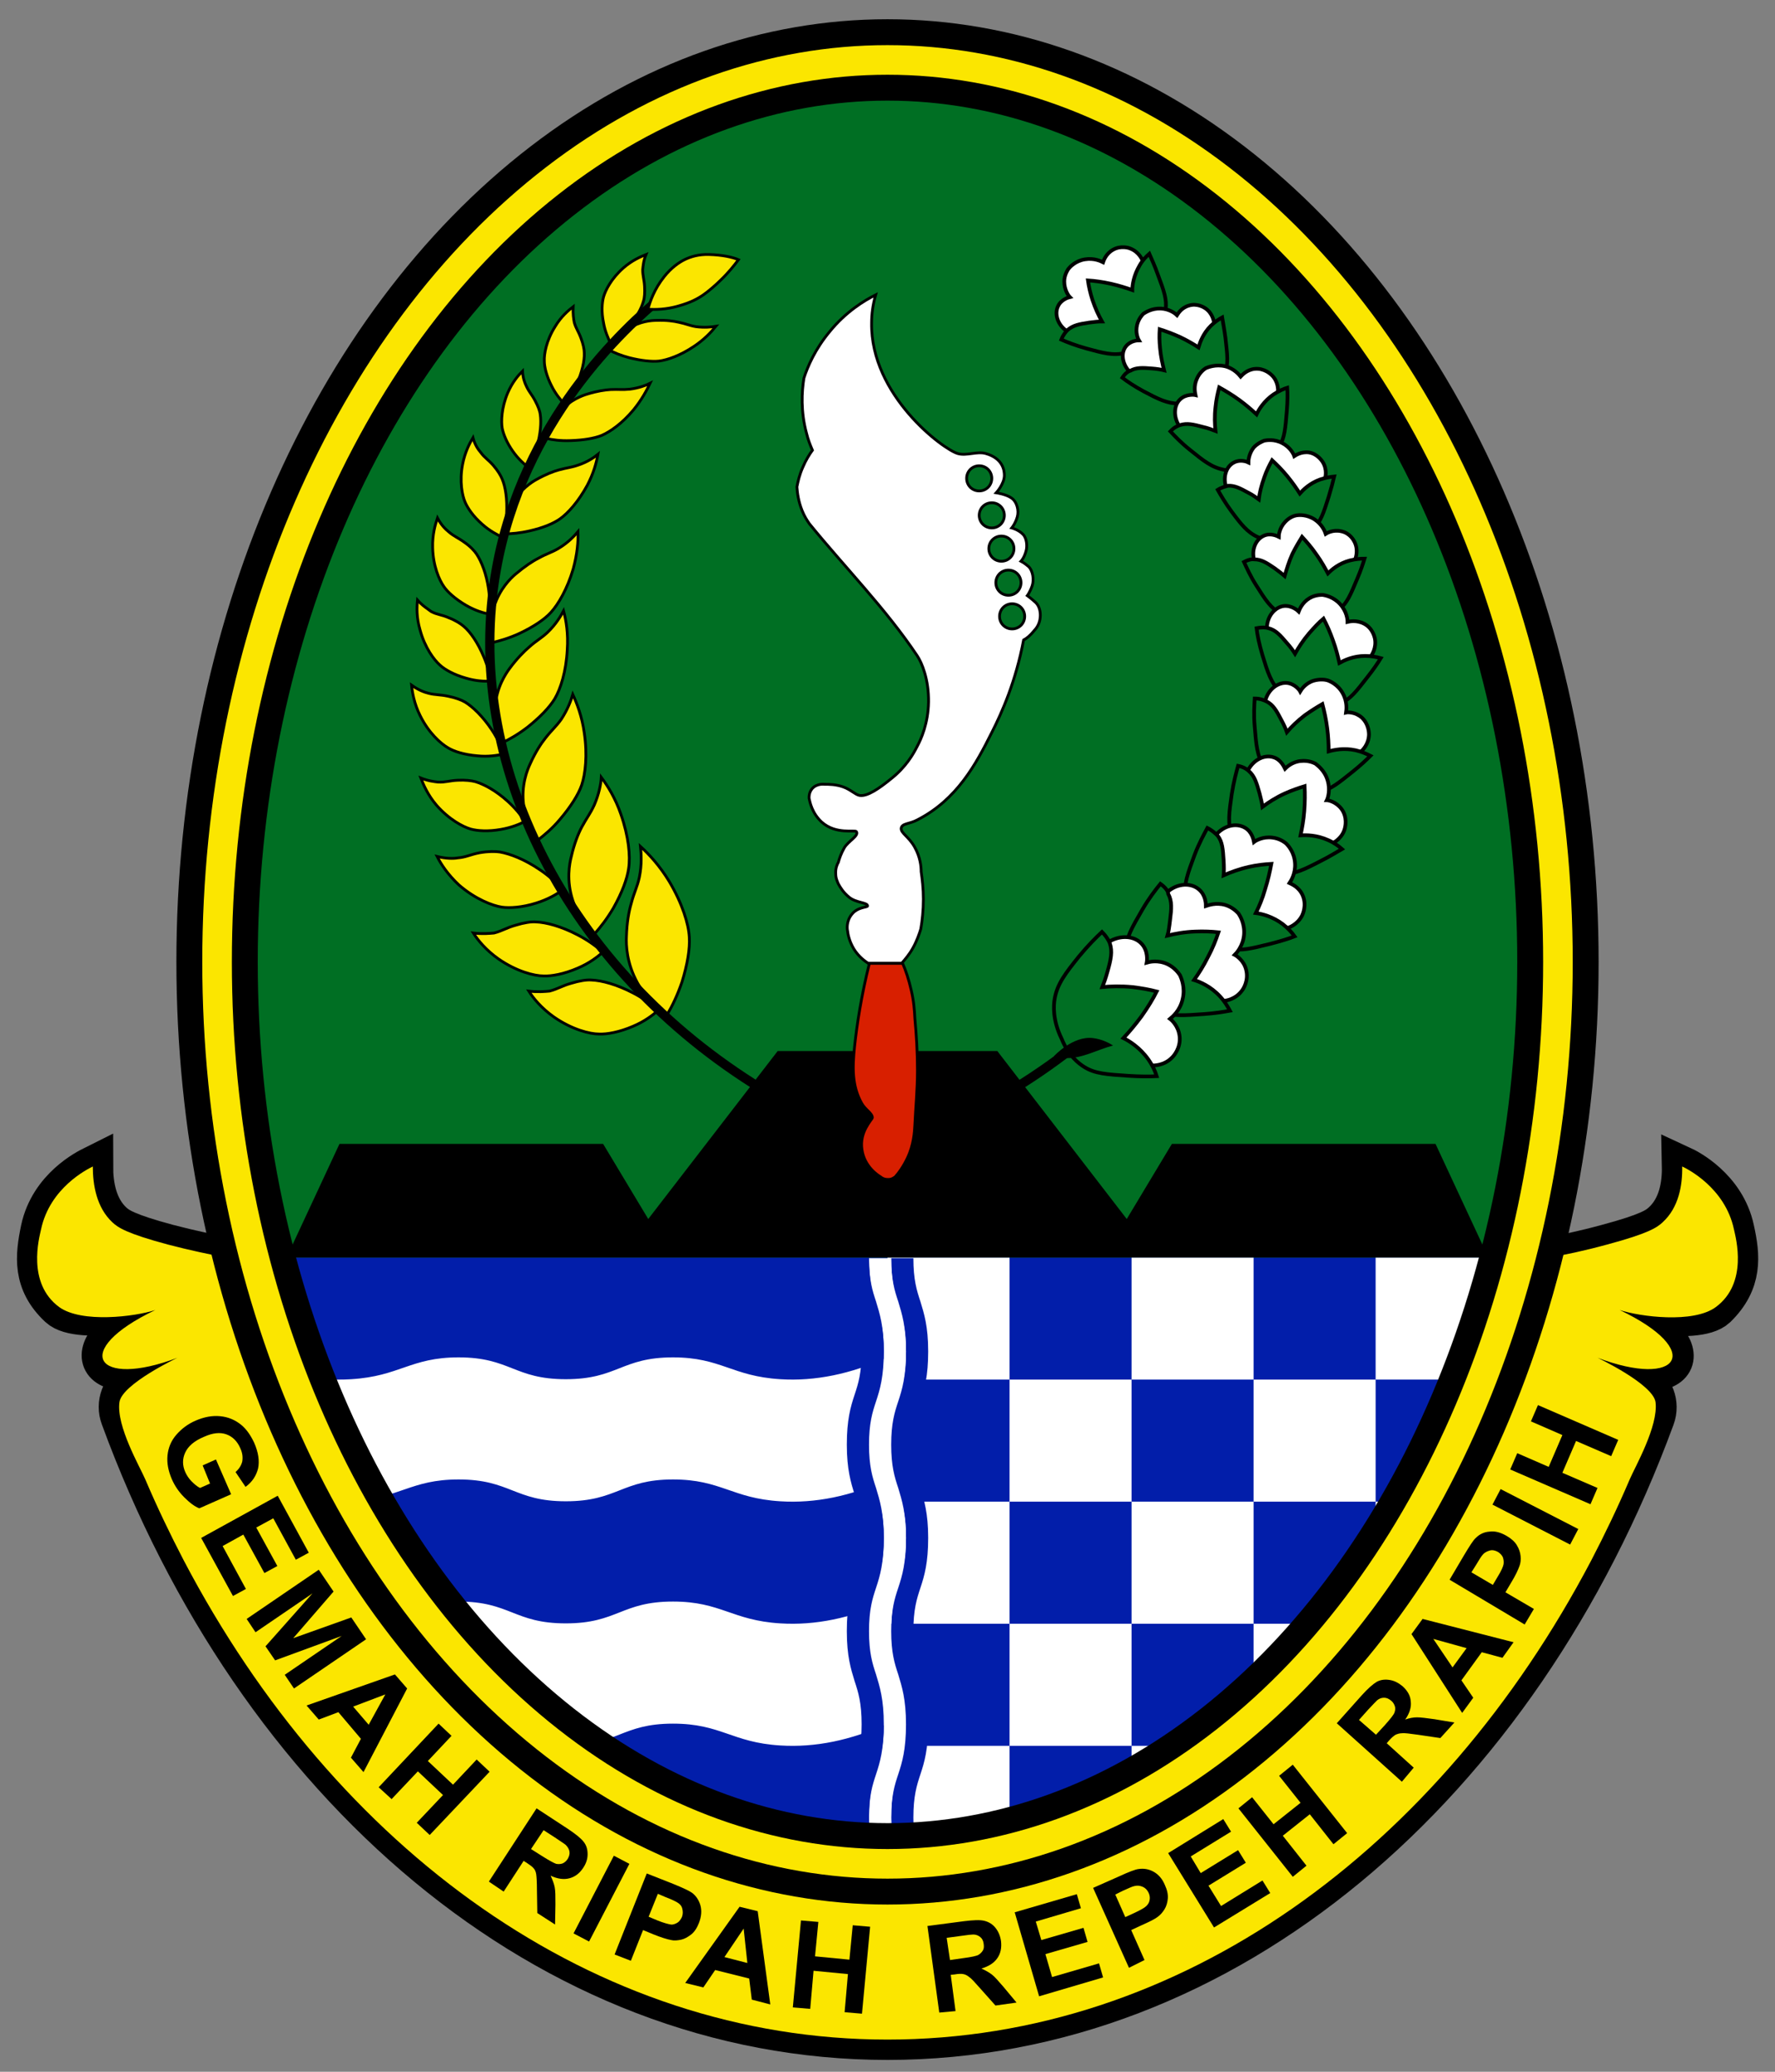 <?xml version="1.0" encoding="utf-8"?>
<!-- Generator: Adobe Illustrator 23.0.0, SVG Export Plug-In . SVG Version: 6.00 Build 0)  -->
<svg version="1.1" id="Layer_1" xmlns="http://www.w3.org/2000/svg" xmlns:xlink="http://www.w3.org/1999/xlink" x="0px" y="0px"
	 viewBox="0 0 480 560" style="enable-background:new 0 0 480 560;" xml:space="preserve">
<rect x="0" y="0" width="480" height="560" fill="#808080" stroke="none"/>
<g>
	<path style="stroke:#000000;stroke-width:11;stroke-miterlimit:10;" d="M468.9,332.3c-2.4-11.3-12.7-16.4-14-17
		c0.1,5-0.9,11.1-5.3,15.1c-1.5,1.4-3.8,3-15,6c-6.2,1.7-11.5,2.8-15.6,3.5c-25.1,99.6-95.7,171.4-179,171.4S86.1,439.5,61,339.9
		c-4.1-0.8-9.5-1.9-15.6-3.5c-11.2-3-13.5-4.6-15-6c-4.3-4-5.3-10.1-5.3-15.1c-1.4,0.7-11.6,5.7-14,17c-1.5,7.2-2.3,14.3,4.9,21
		c5.5,5.1,28.8-0.3,26,0.8c-22.4,9.1-17.4,22.7,6,12.9c1-0.4-6.2,3.2-11.6,6.2c-3.5,1.9-5.1,6.2-3.7,9.9
		C69.1,482.4,148.2,551.3,240,551.3s170.9-68.8,207.4-168.1c1.4-3.8-0.2-8-3.7-9.9c-5.5-3-12.7-6.7-11.6-6.2
		c23.4,9.9,28.4-3.8,6-12.9c-2.8-1.1,20.5,4.4,26-0.8C471.2,346.5,470.5,339.5,468.9,332.3z"/>
	<path style="fill:#FBE600;" d="M468.9,332.3c-2.4-11.3-12.7-16.4-14-17c0.1,5-0.9,11.1-5.3,15.1c-1.5,1.4-3.8,3-15,6
		c-6.2,1.7-11.5,2.8-15.6,3.5c-25.1,99.6-95.7,171.4-179,171.4S86.1,439.5,61,339.9c-4.1-0.8-9.5-1.9-15.6-3.5
		c-11.2-3-13.5-4.6-15-6c-4.3-4-5.3-10.1-5.3-15.1c-1.4,0.7-11.6,5.7-14,17c-0.5,2.3-3.9,14.5,4.9,21c6.1,4.4,20.5,2.6,26,0.8
		c-23.1,11-16.1,21.3,6,12.9c0,0-15,7.1-15.7,12c-0.9,6.5,5.6,17.6,7,20.9c3.2,7.5,6.7,14.8,10.4,21.9
		c41,78.1,110.9,129.5,190.3,129.5s149.2-51.4,190.3-129.5c3.7-7.1,7.2-14.4,10.4-21.9c1.4-3.3,7.8-14.4,7-20.9
		c-0.7-4.9-15.7-12-15.7-12c22.1,8.4,29.1-1.9,6-12.9c5.5,1.8,19.9,3.7,26-0.8C472.8,346.8,469.4,334.6,468.9,332.3z"/>
	<g>
		<ellipse style="fill:none;" cx="240" cy="260" rx="228.8" ry="291.3"/>
		<path d="M54.8,396.1l3.6-1.6l4.1,9.4l-8.6,3.8c-1.3-0.5-2.6-1.5-4.1-3c-1.4-1.4-2.5-3-3.3-4.8c-1-2.3-1.4-4.4-1.2-6.5
			c0.2-2.1,1-4,2.4-5.6s3.1-2.9,5.2-3.8c2.3-1,4.5-1.4,6.6-1.2c2.2,0.2,4.1,1,5.8,2.4c1.3,1.1,2.4,2.6,3.4,4.7c1.2,2.7,1.5,5,1.1,7
			c-0.5,2-1.6,3.7-3.4,5l-2.7-4c0.9-0.8,1.5-1.7,1.8-2.8c0.2-1.1,0.1-2.3-0.5-3.6c-0.8-1.9-2.1-3.2-3.8-3.8s-3.7-0.4-6.1,0.7
			c-2.6,1.1-4.2,2.5-5,4.2c-0.8,1.7-0.8,3.5,0,5.3c0.4,0.9,1,1.8,1.7,2.5c0.8,0.8,1.5,1.4,2.3,1.8l2.7-1.2L54.8,396.1z"/>
		<path d="M54.4,415.7l20.7-11.4l8.4,15.4l-3.5,1.9l-6.1-11.2l-4.6,2.5l5.7,10.4l-3.5,1.9l-5.7-10.4l-5.6,3.1l6.3,11.6l-3.5,1.9
			L54.4,415.7z"/>
		<path d="M66.7,437.6l19.5-13.3l4,5.9l-10.9,12.6l15.7-5.6l4,5.9l-19.5,13.3l-2.5-3.7l15.4-10.5l-18,6.6l-2.6-3.8l12.7-14.3
			l-15.4,10.5L66.7,437.6z"/>
		<path d="M98.3,479l-3.4-3.9l2.7-5.1l-6.1-7.2l-5.3,2l-3.3-3.8l23.9-8.4l3.3,3.8L98.3,479z M99.7,466.2l4.5-8.2l-8.7,3.3
			L99.7,466.2z"/>
		<path d="M102.4,483.1l16.2-17.2l3.5,3.3l-6.4,6.8l6.8,6.4l6.4-6.8l3.5,3.3L116.2,496l-3.5-3.3l7.1-7.5l-6.8-6.4l-7.1,7.5
			L102.4,483.1z"/>
		<path d="M132.2,508.6l12.9-19.8l8.4,5.5c2.1,1.4,3.5,2.5,4.3,3.5s1.1,2.1,1.1,3.4s-0.4,2.5-1.2,3.7c-1,1.5-2.2,2.4-3.7,2.8
			c-1.5,0.4-3.2,0.2-5.1-0.7c0.5,1.1,0.9,2.1,1.1,3.1c0.2,1,0.2,2.5,0.2,4.7l-0.1,5.4l-4.8-3.1l-0.1-6.2c0-2.2-0.1-3.6-0.2-4.3
			c-0.1-0.6-0.3-1.2-0.7-1.6c-0.3-0.4-1-0.9-1.9-1.5l-0.8-0.5l-5.4,8.3L132.2,508.6z M143.6,499.8l3,1.9c1.9,1.2,3.2,1.9,3.8,2.1
			c0.6,0.1,1.1,0.1,1.7-0.1c0.5-0.2,1-0.6,1.4-1.2c0.4-0.7,0.6-1.3,0.5-2c-0.1-0.6-0.4-1.2-1-1.8c-0.3-0.3-1.3-0.9-2.9-2l-3.1-2
			L143.6,499.8z"/>
		<path d="M155.1,522.6l10.9-21l4.2,2.2l-10.9,21L155.1,522.6z"/>
		<path d="M166.2,528.3l8.7-21.9l7.1,2.8c2.7,1.1,4.4,1.9,5.1,2.4c1.1,0.8,1.9,2,2.3,3.4c0.4,1.4,0.3,3-0.4,4.8
			c-0.5,1.3-1.2,2.4-2.1,3.1c-0.9,0.7-1.8,1.2-2.7,1.4c-1,0.2-1.9,0.3-2.7,0.1c-1.1-0.2-2.7-0.7-4.7-1.5l-2.9-1.2l-3.3,8.3
			L166.2,528.3z M177.9,511.9l-2.5,6.2l2.4,1c1.7,0.7,3,1,3.6,1.1s1.3-0.2,1.8-0.5s0.9-0.9,1.2-1.5c0.3-0.8,0.3-1.5,0.1-2.3
			s-0.7-1.3-1.4-1.7c-0.5-0.3-1.5-0.8-3.1-1.4L177.9,511.9z"/>
		<path d="M208.3,541.8l-5-1.3l-0.7-5.7l-9.2-2.3l-3.2,4.7l-4.9-1.2l14.7-20.6l4.9,1.2L208.3,541.8z M202.1,530.6l-1-9.3l-5.2,7.7
			L202.1,530.6z"/>
		<path d="M214.4,542.6l2.2-23.5l4.7,0.4l-0.9,9.3l9.3,0.9l0.9-9.3l4.7,0.4l-2.2,23.5l-4.7-0.4l0.9-10.3l-9.3-0.9l-0.9,10.3
			L214.4,542.6z"/>
		<path d="M254,544l-3.2-23.4l9.9-1.3c2.5-0.3,4.3-0.4,5.5-0.1c1.2,0.3,2.2,0.9,3,1.9s1.3,2.2,1.5,3.6c0.2,1.8-0.1,3.3-1,4.6
			c-0.9,1.3-2.3,2.2-4.3,2.8c1.1,0.5,2,1,2.8,1.6c0.8,0.6,1.8,1.8,3.2,3.4l3.5,4.2l-5.7,0.8l-4.1-4.6c-1.5-1.7-2.4-2.7-3-3.1
			c-0.5-0.4-1-0.7-1.6-0.8c-0.5-0.1-1.3-0.1-2.4,0.1l-1,0.1l1.3,9.8L254,544z M256.9,529.8l3.5-0.5c2.3-0.3,3.7-0.6,4.2-0.9
			c0.5-0.3,0.9-0.7,1.2-1.2c0.3-0.5,0.3-1.1,0.2-1.8c-0.1-0.8-0.4-1.4-0.9-1.8s-1.1-0.7-1.9-0.7c-0.4,0-1.5,0.1-3.5,0.4l-3.7,0.5
			L256.9,529.8z"/>
		<path d="M281,539.6l-6.6-22.7l16.8-4.9l1.1,3.8l-12.2,3.6l1.5,5l11.4-3.3l1.1,3.8l-11.4,3.3l1.8,6.2l12.7-3.7l1.1,3.8L281,539.6z"
			/>
		<path d="M305.3,531.9l-9.7-21.6l7-3.1c2.6-1.2,4.4-1.9,5.3-2c1.4-0.2,2.7,0,4,0.7c1.3,0.7,2.4,1.9,3.1,3.6
			c0.6,1.3,0.9,2.5,0.8,3.7c-0.1,1.1-0.4,2.1-0.9,2.9s-1.1,1.5-1.8,2c-0.9,0.7-2.4,1.4-4.4,2.3l-2.8,1.3l3.6,8.1L305.3,531.9z
			 M301.6,512.1l2.7,6.1l2.4-1.1c1.7-0.8,2.8-1.4,3.3-1.9c0.5-0.5,0.8-1,0.9-1.7c0.1-0.6,0-1.3-0.3-1.9c-0.4-0.8-0.9-1.3-1.6-1.6
			c-0.7-0.3-1.4-0.4-2.2-0.2c-0.6,0.1-1.6,0.6-3.2,1.3L301.6,512.1z"/>
		<path d="M328.3,521l-12.4-20.1l14.9-9.2l2.1,3.4l-10.9,6.7l2.7,4.5l10.1-6.2l2.1,3.4l-10.1,6.2l3.4,5.5l11.2-6.9l2.1,3.4
			L328.3,521z"/>
		<path d="M349.6,507.3l-14.7-18.5l3.7-3l5.8,7.3l7.3-5.8l-5.8-7.3l3.7-3l14.7,18.5l-3.7,3l-6.4-8.1l-7.3,5.8l6.4,8.1L349.6,507.3z"
			/>
		<path d="M379.1,481.6l-17.6-15.8l6.7-7.5c1.7-1.9,3.1-3.1,4.1-3.7c1.1-0.6,2.3-0.7,3.5-0.5c1.3,0.2,2.4,0.8,3.5,1.7
			c1.3,1.2,2.1,2.5,2.2,4.1c0.2,1.5-0.3,3.2-1.5,4.9c1.1-0.4,2.2-0.6,3.2-0.6s2.5,0.2,4.7,0.5l5.4,0.9l-3.8,4.2l-6.1-0.9
			c-2.2-0.3-3.6-0.5-4.3-0.4c-0.7,0-1.2,0.2-1.7,0.4c-0.5,0.3-1.1,0.8-1.8,1.6l-0.6,0.7l7.3,6.6L379.1,481.6z M372.1,468.9l2.4-2.6
			c1.5-1.7,2.4-2.8,2.6-3.4c0.2-0.6,0.3-1.1,0.1-1.7s-0.5-1.1-1-1.5c-0.6-0.5-1.2-0.8-1.9-0.8s-1.3,0.2-1.9,0.7
			c-0.3,0.3-1.1,1.1-2.4,2.5l-2.5,2.8L372.1,468.9z"/>
		<path d="M409.3,443.9l-3,4.2l-5.6-1.5l-5.5,7.6l3.2,4.7l-3,4.1l-13.7-21.3l3-4.1L409.3,443.9z M396.6,445.5l-9-2.5l5.2,7.7
			L396.6,445.5z"/>
		<path d="M412.3,439.1L392,427l3.9-6.6c1.5-2.5,2.5-4.1,3.2-4.7c1-1,2.2-1.6,3.7-1.7c1.5-0.2,3,0.2,4.7,1.2
			c1.2,0.7,2.2,1.6,2.7,2.5c0.6,1,0.9,1.9,1,2.9s0,1.9-0.3,2.7c-0.4,1.1-1.1,2.6-2.2,4.4l-1.6,2.7l7.7,4.5L412.3,439.1z M397.9,425
			l5.8,3.4l1.3-2.2c1-1.6,1.5-2.8,1.6-3.4c0.1-0.7,0-1.3-0.2-1.9c-0.3-0.6-0.7-1-1.3-1.4c-0.7-0.4-1.5-0.6-2.2-0.4
			c-0.7,0.2-1.4,0.5-1.9,1.1c-0.4,0.4-1,1.4-1.9,2.9L397.9,425z"/>
		<path d="M424.6,417.5l-21-10.8l2.2-4.2l21,10.8L424.6,417.5z"/>
		<path d="M430.1,406.6l-21.7-9.4l1.9-4.4l8.5,3.7l3.7-8.6l-8.5-3.7l1.9-4.4l21.7,9.4l-1.9,4.4l-9.5-4.1l-3.7,8.6l9.5,4.1
			L430.1,406.6z"/>
	</g>
	<ellipse style="fill:#FBE600;stroke:#000000;stroke-width:7;stroke-miterlimit:10;" cx="240" cy="260" rx="188.8" ry="251.3"/>
	<g>
		<defs>
			<ellipse id="SVGID_1_" cx="240" cy="260" rx="173.8" ry="236.3"/>
		</defs>
		<clipPath id="SVGID_2_">
			<use xlink:href="#SVGID_1_"  style="overflow:visible;"/>
		</clipPath>
		<rect x="66.3" y="23.8" style="clip-path:url(#SVGID_2_);fill:#006F23;" width="347.5" height="492"/>
		<g style="clip-path:url(#SVGID_2_);">
			<rect x="66.3" y="339.9" style="fill:#021EAA;" width="347.5" height="157.1"/>
			<rect x="372" y="471.9" style="fill:#FFFFFF;" width="33" height="33"/>
			<rect x="306" y="471.9" style="fill:#FFFFFF;" width="33" height="33"/>
			<rect x="240" y="471.9" style="fill:#FFFFFF;" width="33" height="33"/>
			<rect x="339" y="438.9" style="fill:#FFFFFF;" width="33" height="33"/>
			<rect x="273" y="438.9" style="fill:#FFFFFF;" width="33" height="33"/>
			<rect x="372" y="405.9" style="fill:#FFFFFF;" width="33" height="33"/>
			<rect x="306" y="405.9" style="fill:#FFFFFF;" width="33" height="33"/>
			<rect x="240" y="405.9" style="fill:#FFFFFF;" width="33" height="33"/>
			<rect x="339" y="372.9" style="fill:#FFFFFF;" width="33" height="33"/>
			<rect x="273" y="372.9" style="fill:#FFFFFF;" width="33" height="33"/>
			<rect x="372" y="339.9" style="fill:#FFFFFF;" width="33" height="33"/>
			<rect x="306" y="339.9" style="fill:#FFFFFF;" width="33" height="33"/>
			<rect x="240" y="339.9" style="fill:#FFFFFF;" width="33" height="33"/>
			<path style="fill:#FFFFFF;" d="M240,465.9c-9.9,4.5-19.5,6.5-29,5.9c-13.1-0.8-16-5.9-29-5.9c-13.9,0-15,5.9-29,5.9
				c-13.9,0-15-5.9-29-5.9c-13,0-15.9,5.1-29,5.9c-9.4,0.6-19.1-1.4-29-5.9v-33c9.9,4.5,19.5,6.5,29,5.9c13.1-0.8,16-5.9,29-5.9
				c14,0,15,5.9,29,5.9c14,0,15-5.9,29-5.9c13,0,15.9,5.1,29,5.9c9.4,0.6,19.1-1.4,29-5.9V465.9z"/>
			<path style="fill:#FFFFFF;" d="M240,399.9c-9.9,4.5-19.5,6.5-29,5.9c-13.1-0.8-16-5.9-29-5.9c-13.9,0-15,5.9-29,5.9
				c-13.9,0-15-5.9-29-5.9c-13,0-15.9,5.1-29,5.9c-9.4,0.6-19.1-1.4-29-5.9v-33c9.9,4.5,19.5,6.5,29,5.9c13.1-0.8,16-5.9,29-5.9
				c14,0,15,5.9,29,5.9c14,0,15-5.9,29-5.9c13,0,15.9,5.1,29,5.9c9.4,0.6,19.1-1.4,29-5.9V399.9z"/>
			<path style="fill:#021EAA;" d="M245,516.5h6c0-6.8-1.1-10.2-2.1-13.5c-1-3-1.9-5.9-1.9-11.7s0.9-8.7,1.9-11.7
				c1.1-3.3,2.1-6.8,2.1-13.5c0-6.8-1.1-10.2-2.1-13.5c-1-3-1.9-5.9-1.9-11.7c0-5.8,0.9-8.7,1.9-11.7c1.1-3.3,2.1-6.8,2.1-13.5
				s-1.1-10.2-2.1-13.5c-1-3-1.9-5.9-1.9-11.7s0.9-8.7,1.9-11.7c1.1-3.3,2.1-6.8,2.1-13.5c0-6.8-1.1-10.2-2.1-13.5
				c-1-3-1.9-5.9-1.9-11.7h-6c0,6.8,1.1,10.2,2.1,13.5c1,3,1.9,5.9,1.9,11.7c0,5.8-0.9,8.7-1.9,11.7c-1.1,3.3-2.1,6.8-2.1,13.5
				s1.1,10.2,2.1,13.5c1,3,1.9,5.9,1.9,11.7s-0.9,8.7-1.9,11.7c-1.1,3.3-2.1,6.8-2.1,13.5c0,6.8,1.1,10.2,2.1,13.5
				c1,3,1.9,5.9,1.9,11.7c0,5.8-0.9,8.7-1.9,11.7c-1.1,3.3-2.1,6.8-2.1,13.5s1.1,10.2,2.1,13.5C244.1,507.8,245,510.7,245,516.5z"/>
			<path style="fill:#FFFFFF;" d="M239,516.5h6c0-6.8-1.1-10.2-2.1-13.5c-1-3-1.9-5.9-1.9-11.7s0.9-8.7,1.9-11.7
				c1.1-3.3,2.1-6.8,2.1-13.5c0-6.8-1.1-10.2-2.1-13.5c-1-3-1.9-5.9-1.9-11.7c0-5.8,0.9-8.7,1.9-11.7c1.1-3.3,2.1-6.8,2.1-13.5
				s-1.1-10.2-2.1-13.5c-1-3-1.9-5.9-1.9-11.7s0.9-8.7,1.9-11.7c1.1-3.3,2.1-6.8,2.1-13.5c0-6.8-1.1-10.2-2.1-13.5
				c-1-3-1.9-5.9-1.9-11.7h-6c0,6.8,1.1,10.2,2.1,13.5c1,3,1.9,5.9,1.9,11.7c0,5.8-0.9,8.7-1.9,11.7c-1.1,3.3-2.1,6.8-2.1,13.5
				s1.1,10.2,2.1,13.5c1,3,1.9,5.9,1.9,11.7s-0.9,8.7-1.9,11.7c-1.1,3.3-2.1,6.8-2.1,13.5c0,6.8,1.1,10.2,2.1,13.5
				c1,3,1.9,5.9,1.9,11.7c0,5.8-0.9,8.7-1.9,11.7c-1.1,3.3-2.1,6.8-2.1,13.5s1.1,10.2,2.1,13.5C238.1,507.8,239,510.7,239,516.5z"/>
			<path style="fill:#021EAA;" d="M233,516.5h6c0-6.8-1.1-10.2-2.1-13.5c-1-3-1.9-5.9-1.9-11.7s0.9-8.7,1.9-11.7
				c1.1-3.3,2.1-6.8,2.1-13.5c0-6.8-1.1-10.2-2.1-13.5c-1-3-1.9-5.9-1.9-11.7c0-5.8,0.9-8.7,1.9-11.7c1.1-3.3,2.1-6.8,2.1-13.5
				s-1.1-10.2-2.1-13.5c-1-3-1.9-5.9-1.9-11.7s0.9-8.7,1.9-11.7c1.1-3.3,2.1-6.8,2.1-13.5c0-6.8-1.1-10.2-2.1-13.5
				c-1-3-1.9-5.9-1.9-11.7h-6c0,6.8,1.1,10.2,2.1,13.5c1,3,1.9,5.9,1.9,11.7c0,5.8-0.9,8.7-1.9,11.7c-1.1,3.3-2.1,6.8-2.1,13.5
				s1.1,10.2,2.1,13.5c1,3,1.9,5.9,1.9,11.7s-0.9,8.7-1.9,11.7c-1.1,3.3-2.1,6.8-2.1,13.5c0,6.8,1.1,10.2,2.1,13.5
				c1,3,1.9,5.9,1.9,11.7c0,5.8-0.9,8.7-1.9,11.7c-1.1,3.3-2.1,6.8-2.1,13.5s1.1,10.2,2.1,13.5C232.1,507.8,233,510.7,233,516.5z"/>
		</g>
		<g style="clip-path:url(#SVGID_2_);">
			<polygon points="388.2,309.2 316.9,309.2 304.7,329.5 269.7,284.1 240,284.1 210.3,284.1 175.3,329.5 163.1,309.2 91.8,309.2 
				77.5,339.9 240,339.9 402.5,339.9 			"/>
			<path style="fill:#FFFFFF;stroke:#000000;stroke-width:0.75;stroke-miterlimit:10;" d="M280,162.8c-1.1-1-2.2-1.8-2.2-1.8
				s0.7-0.9,1.3-2.6c0.6-1.7,0.2-4.2-1-5.3c-1.2-1-2-1.4-2-1.4s0.9-0.9,1.4-2.9c0.3-1.1,0.2-3.2-0.8-4.3c-1.2-1.3-3.1-1.8-3.1-1.8
				s1-1.2,1.5-3c0.5-1.7-0.1-4.1-1.6-5.1c-1.4-1-4.1-1.4-4.1-1.4s2.2-2.4,2.2-4.7c0-1.5-0.5-4.6-5-5.9c-2.4-0.7-5.2,0.7-7.6,0
				c-3.9-1.1-23.6-15.7-23.3-35.3c0-2.3,0.3-4.8,1.1-7.6c-3,1.5-8,4.5-12.4,9.9c-4,4.8-6,9.5-7,12.6c-0.6,3.7-0.9,9,0.7,14.9
				c0.4,1.7,1,3.2,1.6,4.6c-0.8,1.1-1.8,2.7-2.6,4.6c-0.9,2-1.3,3.8-1.6,5.3c0.1,1.6,0.4,3.9,1.4,6.4c0.6,1.5,1.3,2.6,2,3.6
				c9.7,11.9,20.6,22.9,29.1,35.6c1.3,1.9,3.2,6.5,3.1,12.6c-0.1,5.7-2,10-3.1,12c-1,2-3,5.5-6.9,8.6c-3.3,2.7-6.6,5-8.7,4.6
				c-1.1-0.2-2.4-1.6-4.4-2.3c-2-0.7-3.8-0.7-5-0.7c-0.1,0-2.1-0.3-3.4,1.2c-0.9,1.1-0.8,2.3-0.8,2.6c0.2,1,0.8,4,3.4,6.4
				c3.9,3.5,9.1,2,9.4,2.6c0.7,1.2-2.2,2.5-3.3,4.4c-0.8,1.4-1.3,2.8-1.6,3.9c-0.3,0.5-0.8,1.6-0.7,3.1c0,1.3,0.5,2.2,0.7,2.7
				c0.5,0.9,1.3,2.3,2.9,3.6c1.9,1.6,5.1,1.4,5,2.4c0,0.4-2.7,0.2-4.3,2.3c-1.5,1.9-1.2,4-1.1,4.4c0.1,1,0.5,2.9,1.7,4.9
				c1.3,2.1,3,3.3,3.9,3.9c1.9,0,7.1,0,9,0c0.9-1,2.1-2.4,3.1-4.2c1.1-2,1.7-3.8,2.1-5.1c0.4-2.3,0.7-5,0.7-8.1
				c0-2.8-0.3-5.3-0.6-7.4c0-1.3-0.2-3.9-1.8-6.7c-1.6-2.8-3.7-3.7-3.6-5c0.2-1.4,2.2-1.1,4.4-2.3c10.7-5.5,15.8-15,20.1-23.6
				c2.8-5.5,6.5-13.9,8.6-25c0.8-0.4,1.9-1.3,3-2.7C281.9,168.1,281.7,164.3,280,162.8z M261.4,129.3c0-1.9,1.5-3.4,3.4-3.4
				s3.4,1.5,3.4,3.4c0,1.9-1.5,3.4-3.4,3.4S261.4,131.2,261.4,129.3z M264.8,139.3c0-1.9,1.5-3.4,3.4-3.4s3.4,1.5,3.4,3.4
				s-1.5,3.4-3.4,3.4S264.8,141.2,264.8,139.3z M267.4,148.3c0-1.9,1.5-3.4,3.4-3.4c1.9,0,3.4,1.5,3.4,3.4c0,1.9-1.5,3.4-3.4,3.4
				C268.9,151.7,267.4,150.2,267.4,148.3z M269.3,157.5c0-1.9,1.5-3.4,3.4-3.4s3.4,1.5,3.4,3.4c0,1.9-1.5,3.4-3.4,3.4
				S269.3,159.4,269.3,157.5z M273.7,170c-1.9,0-3.4-1.5-3.4-3.4c0-1.9,1.5-3.4,3.4-3.4s3.4,1.5,3.4,3.4
				C277.1,168.5,275.6,170,273.7,170z"/>
			<path style="fill:#D81F00;stroke:#000000;stroke-width:0.75;stroke-miterlimit:10;" d="M244.1,260.4l-9,0
				c-2.2,8.8-3.4,16.8-4,22.4c-0.6,5.9-0.7,10.7,1.9,15.4c1,1.8,2.9,2.7,2.9,3.9c0,0.5-3.6,3.8-2.8,8.7c0.7,4.7,4.5,7,5,7.3
				c0.2,0.2,0.9,0.7,1.9,0.7c1.2,0.1,1.9-0.6,2.1-0.7c1-1.1,2.2-2.8,3.3-5.1c1.7-3.6,1.9-7,2-9c0.2-4.5,0.7-9.4,0.7-14.7
				c0-5.1-0.3-9.7-0.7-14c-0.1-2.2-0.3-4.8-1-7.7C245.8,264.9,244.9,262.2,244.1,260.4z"/>
		</g>
		<g style="clip-path:url(#SVGID_2_);">
			<path style="fill:none;stroke:#000000;stroke-width:2.5;stroke-miterlimit:10;" d="M274,294.4c52.8-32.3,81.2-88.4,71.9-140.4
				c-7.2-40.1-34.4-65.1-45.2-74.1"/>
			<g>
				<path style="fill:#FFFFFF;stroke:#000000;stroke-miterlimit:10;" d="M309,70.5c-0.1-0.3-1-2.4-3.3-3.3c-0.4-0.2-2.6-0.9-4.7,0.3
					c-2,1.1-2.6,3.1-2.7,3.4c-0.6-0.3-2.4-1.2-4.9-0.8c-2.6,0.4-4.1,2.1-4.5,2.6c-0.3,0.5-1.1,1.7-1.1,3.4c0,2.2,1.1,3.8,1.5,4.2
					c-0.4,0.1-2.4,0.7-3.2,2.5c-1,2.1-0.1,5,2.4,6.7c0.8,0.2,9,1.5,15.4-4.5C309.7,79.2,309,71.5,309,70.5z"/>
				<path style="fill:#006F23;stroke:#000000;stroke-miterlimit:10;" d="M287,91.8c1.6,0.7,3.9,1.6,6.8,2.4c4.4,1.2,7.2,2,10.5,1.2
					c1.4-0.3,4.4-1.4,7.3-4.8c2.8-2.9,3.4-5.6,3.6-6.9c0.4-2.7-0.4-5-2.1-9.5c-0.8-2.3-1.7-4.2-2.3-5.6c-0.8,0.7-1.8,1.7-2.6,3.1
					c-1.6,2.7-2,5.3-2,6.7c-1.7-0.6-3.6-1.2-5.8-1.7c-2.3-0.5-4.4-0.8-6.2-0.9c0.2,1.5,0.6,3.3,1.2,5.2c0.8,2.4,1.7,4.3,2.6,5.9
					c-0.9,0-2.1,0.1-3.5,0.3c-2.6,0.4-4.3,0.7-5.8,2C288.2,89.7,287.5,90.5,287,91.8z"/>
			</g>
			<g>
				<path style="fill:#FFFFFF;stroke:#000000;stroke-miterlimit:10;" d="M328.3,87.1c-0.1-0.3-0.4-2.5-2.4-3.8
					c-0.3-0.2-2.2-1.4-4.4-0.7c-2.1,0.6-3,2.3-3.2,2.6c-0.4-0.4-2-1.7-4.4-1.8c-2.5-0.1-4.2,1.1-4.7,1.4c-0.4,0.4-1.3,1.4-1.7,3
					c-0.5,2.1,0.2,3.7,0.5,4.2c-0.4,0-2.3,0.1-3.5,1.6c-1.4,1.7-1.1,4.6,0.8,6.7c0.7,0.3,8,3.3,15.2-1
					C327.2,95.3,328.2,88,328.3,87.1z"/>
				<path style="fill:#006F23;stroke:#000000;stroke-miterlimit:10;" d="M303.5,102.1c1.3,1,3.2,2.3,5.8,3.7c3.8,2,6.3,3.3,9.5,3.3
					c1.3,0,4.3-0.3,7.7-2.9c3.2-2.1,4.3-4.4,4.8-5.6c0.9-2.4,0.6-4.7,0.1-9.2c-0.3-2.3-0.7-4.3-0.9-5.6c-0.9,0.5-2,1.2-3.1,2.3
					c-2.1,2.1-2.9,4.5-3.3,5.8c-1.4-0.9-3.1-1.9-5-2.8c-2-0.9-3.9-1.6-5.5-2.1c-0.1,1.5-0.1,3.2,0.1,5.1c0.2,2.3,0.7,4.4,1.1,6
					c-0.8-0.2-1.9-0.4-3.3-0.5c-2.5-0.2-4.2-0.3-5.8,0.6C305,100.4,304.2,101,303.5,102.1z"/>
			</g>
			<g>
				<path style="fill:#FFFFFF;stroke:#000000;stroke-miterlimit:10;" d="M345.6,105.8c0-0.4,0.1-2.7-1.7-4.4c-0.3-0.3-2-1.9-4.5-1.7
					c-2.3,0.2-3.6,1.8-3.9,2.1c-0.4-0.5-1.8-2.2-4.2-2.8c-2.6-0.6-4.7,0.3-5.2,0.5c-0.5,0.3-1.7,1.2-2.4,2.8c-1,2.1-0.5,4-0.4,4.5
					c-0.4-0.1-2.5-0.3-4,1c-1.8,1.5-2.1,4.6-0.5,7.2c0.7,0.5,7.7,5.1,16.1,2.1C342.8,114.2,345.3,106.7,345.6,105.8z"/>
				<path style="fill:#006F23;stroke:#000000;stroke-miterlimit:10;" d="M316.5,116.6c1.2,1.3,2.9,3.1,5.3,5
					c3.6,2.9,5.9,4.8,9.3,5.4c1.4,0.2,4.6,0.5,8.7-1.5c3.8-1.5,5.5-3.8,6.2-4.9c1.4-2.3,1.6-4.8,2-9.7c0.2-2.5,0.2-4.6,0.1-6.1
					c-1,0.3-2.3,0.9-3.7,1.8c-2.6,1.8-4,4.1-4.6,5.4c-1.3-1.2-2.9-2.6-4.7-3.9c-1.9-1.4-3.8-2.5-5.4-3.4c-0.4,1.5-0.8,3.3-1,5.3
					c-0.3,2.5-0.2,4.7,0,6.5c-0.8-0.3-2-0.8-3.4-1.1c-2.6-0.7-4.3-1.1-6.2-0.5C318.5,115.1,317.5,115.5,316.5,116.6z"/>
			</g>
			<g>
				<path style="fill:#FFFFFF;stroke:#000000;stroke-miterlimit:10;" d="M358.3,129.4c0.1-0.3,0.7-2.4-0.6-4.5
					c-0.2-0.3-1.4-2.2-3.7-2.6c-2.1-0.3-3.7,0.8-4,1c-0.2-0.6-1.1-2.4-3.2-3.5c-2.2-1.2-4.3-0.8-4.9-0.7c-0.5,0.2-1.8,0.7-2.9,1.9
					c-1.3,1.7-1.4,3.5-1.4,4c-0.4-0.2-2.2-0.9-3.9,0c-2,1-3,3.7-2.2,6.5c0.5,0.6,5.9,6.5,14.2,5.6
					C353.8,136.4,357.8,130.1,358.3,129.4z"/>
				<path style="fill:#006F23;stroke:#000000;stroke-miterlimit:10;" d="M329.3,132.4c0.8,1.4,2,3.5,3.7,5.8c2.6,3.5,4.3,5.7,7.2,7
					c1.2,0.5,4.1,1.6,8.3,0.6c3.8-0.5,5.8-2.2,6.8-3.1c1.9-1.8,2.6-4,4-8.4c0.7-2.3,1.2-4.2,1.5-5.5c-1,0.1-2.3,0.3-3.8,0.8
					c-2.8,1-4.6,2.8-5.5,3.8c-0.9-1.4-2-3-3.4-4.7c-1.4-1.7-2.8-3.1-4.1-4.3c-0.7,1.3-1.5,2.8-2.1,4.6c-0.8,2.2-1.3,4.3-1.5,6
					c-0.7-0.5-1.6-1.2-2.8-1.8c-2.2-1.2-3.7-2-5.5-1.9C331.4,131.5,330.4,131.7,329.3,132.4z"/>
			</g>
			<g>
				<path style="fill:#FFFFFF;stroke:#000000;stroke-miterlimit:10;" d="M366.5,151.1c0.1-0.3,0.9-2.4-0.2-4.6
					c-0.2-0.4-1.2-2.4-3.6-2.9c-2.2-0.5-3.9,0.5-4.2,0.7c-0.2-0.6-0.9-2.5-3-3.9c-2.2-1.4-4.3-1.2-4.9-1.1c-0.6,0.1-1.9,0.5-3.1,1.8
					c-1.5,1.6-1.7,3.5-1.7,4c-0.4-0.2-2.2-1.1-4-0.3c-2.1,0.9-3.4,3.6-2.7,6.4c0.5,0.6,5.5,7.1,14.1,6.9
					C361.3,157.9,365.9,151.8,366.5,151.1z"/>
				<path style="fill:#006F23;stroke:#000000;stroke-miterlimit:10;" d="M336.4,151.9c0.7,1.5,1.7,3.8,3.3,6.3
					c2.4,3.8,3.9,6.2,6.8,7.8c1.2,0.7,4.1,1.9,8.5,1.3c3.9-0.2,6.2-1.7,7.2-2.6c2.1-1.7,3-3.9,4.8-8.2c1-2.3,1.6-4.2,2-5.5
					c-1,0-2.4,0.1-4,0.5c-3,0.8-4.9,2.5-5.9,3.5c-0.8-1.5-1.8-3.3-3.1-5.1c-1.3-1.9-2.7-3.5-3.9-4.8c-0.8,1.3-1.7,2.8-2.6,4.6
					c-1,2.2-1.6,4.3-2.1,6c-0.7-0.6-1.6-1.3-2.7-2.1c-2.2-1.5-3.6-2.4-5.5-2.4C338.7,151.1,337.7,151.2,336.4,151.9z"/>
			</g>
			<g>
				<path style="fill:#FFFFFF;stroke:#000000;stroke-miterlimit:10;" d="M370.7,177.4c0.2-0.3,1.6-2.2,1.1-4.8
					c-0.1-0.4-0.6-2.8-2.9-4c-2.1-1.1-4.1-0.6-4.5-0.5c0-0.7-0.2-2.8-2-4.8c-1.8-2-4.1-2.4-4.7-2.5c-0.6,0-2.1,0-3.6,0.9
					c-2,1.2-2.7,3.1-2.9,3.6c-0.3-0.3-1.9-1.7-4-1.5c-2.4,0.3-4.5,2.7-4.6,5.8c0.3,0.8,3.6,8.8,12.5,11
					C363.5,182.9,369.9,178,370.7,177.4z"/>
				<path style="fill:#006F23;stroke:#000000;stroke-miterlimit:10;" d="M339.8,169.8c0.2,1.8,0.7,4.3,1.6,7.3
					c1.4,4.6,2.3,7.5,4.8,9.9c1.1,1,3.6,3.1,8.3,3.7c4.1,0.9,6.8,0,8.1-0.6c2.6-1.2,4.1-3.1,7.2-7.1c1.6-2,2.8-3.8,3.6-5.1
					c-1.1-0.3-2.5-0.6-4.2-0.6c-3.3,0-5.7,1.2-7,1.9c-0.4-1.8-0.9-3.8-1.7-6c-0.8-2.3-1.7-4.3-2.6-6c-1.2,1-2.5,2.4-3.9,4
					c-1.7,2-2.9,3.9-3.8,5.5c-0.5-0.8-1.2-1.8-2.2-2.9c-1.8-2.1-3-3.5-5-4C342.4,169.6,341.3,169.5,339.8,169.8z"/>
			</g>
			<g>
				<path style="fill:#FFFFFF;stroke:#000000;stroke-miterlimit:10;" d="M368.1,203.1c0.3-0.3,2-1.8,2.1-4.5c0-0.4,0-2.8-1.9-4.6
					c-1.8-1.6-3.9-1.5-4.3-1.4c0.1-0.7,0.4-2.9-0.9-5.2c-1.3-2.4-3.5-3.3-4.1-3.5c-0.6-0.2-2.1-0.4-3.8,0.1
					c-2.2,0.7-3.3,2.4-3.6,2.9c-0.2-0.4-1.5-2.1-3.6-2.3c-2.4-0.2-5,1.7-5.8,4.7c0.1,0.8,1.6,9.4,9.9,13.6
					C359.7,206.9,367.2,203.6,368.1,203.1z"/>
				<path style="fill:#006F23;stroke:#000000;stroke-miterlimit:10;" d="M339.3,188.8c-0.1,1.8-0.3,4.4,0,7.6
					c0.4,4.8,0.6,7.9,2.5,10.8c0.8,1.2,2.9,3.8,7.3,5.5c3.8,1.8,6.7,1.4,8.1,1.2c2.8-0.6,4.7-2.2,8.7-5.4c2-1.6,3.6-3.1,4.7-4.2
					c-1-0.5-2.3-1.1-4-1.5c-3.2-0.7-5.9-0.1-7.3,0.3c0-1.9-0.1-4-0.4-6.3c-0.3-2.4-0.8-4.6-1.3-6.5c-1.4,0.8-3,1.8-4.7,3
					c-2.1,1.6-3.7,3.2-4.9,4.6c-0.3-0.9-0.8-2-1.5-3.3c-1.3-2.5-2.2-4.1-4-5C341.9,189.3,340.8,188.8,339.3,188.8z"/>
			</g>
			<g>
				<path style="fill:#FFFFFF;stroke:#000000;stroke-miterlimit:10;" d="M360.6,227.8c0.3-0.2,2.5-1.4,3.1-4
					c0.1-0.4,0.7-2.9-0.9-5.1c-1.5-2-3.6-2.4-4-2.4c0.3-0.6,1-2.8,0.2-5.4c-0.8-2.7-2.8-4.1-3.3-4.5c-0.6-0.3-2-0.9-3.9-0.7
					c-2.4,0.2-3.9,1.7-4.3,2.1c-0.2-0.4-1.1-2.5-3.1-3.1c-2.4-0.8-5.4,0.6-6.9,3.5c-0.1,0.9-0.5,9.9,6.9,15.9
					C351.4,229.8,359.6,228.1,360.6,227.8z"/>
				<path style="fill:#006F23;stroke:#000000;stroke-miterlimit:10;" d="M334.8,207c-0.5,1.8-1.2,4.4-1.7,7.6
					c-0.7,4.9-1.2,8.1,0.1,11.4c0.5,1.4,2,4.5,6.2,7.2c3.5,2.6,6.4,3,7.9,3c2.9,0,5.3-1.1,9.9-3.5c2.4-1.2,4.3-2.4,5.7-3.2
					c-0.9-0.8-2.1-1.7-3.7-2.4c-3.1-1.4-5.9-1.4-7.5-1.3c0.4-1.9,0.8-4,1-6.5c0.2-2.5,0.2-4.8,0.1-6.8c-1.6,0.5-3.4,1.1-5.4,2
					c-2.4,1.1-4.4,2.4-6,3.6c-0.1-0.9-0.4-2.2-0.8-3.7c-0.8-2.8-1.3-4.6-2.9-6C337.3,208,336.3,207.3,334.8,207z"/>
			</g>
			<g>
				<path style="fill:#FFFFFF;stroke:#000000;stroke-miterlimit:10;" d="M348,250.9c0.4-0.1,2.8-0.9,4.1-3.4
					c0.2-0.4,1.3-2.8,0.2-5.4c-1-2.4-3.2-3.2-3.6-3.4c0.4-0.6,1.7-2.6,1.5-5.4c-0.2-3-1.9-4.8-2.4-5.3c-0.5-0.4-1.8-1.4-3.8-1.6
					c-2.5-0.3-4.4,0.8-4.9,1.2c-0.1-0.5-0.5-2.8-2.5-3.9c-2.3-1.3-5.6-0.6-7.8,2c-0.3,0.9-2.7,10,3.4,17.8
					C338.2,250.8,347,250.9,348,250.9z"/>
				<path style="fill:#006F23;stroke:#000000;stroke-miterlimit:10;" d="M326.5,223.8c-0.9,1.7-2.3,4.2-3.5,7.4
					c-1.8,4.9-3,7.9-2.4,11.7c0.2,1.6,1,5.1,4.7,8.7c2.9,3.5,5.9,4.5,7.4,4.8c3,0.7,5.6,0,10.9-1.3c2.7-0.7,5-1.4,6.5-2
					c-0.7-1-1.8-2.2-3.2-3.3c-2.8-2.1-5.7-2.8-7.3-3c0.9-1.8,1.8-3.9,2.5-6.4c0.8-2.5,1.3-4.8,1.7-6.9c-1.7,0.1-3.8,0.3-6,0.8
					c-2.7,0.6-5.1,1.5-6.9,2.3c0.1-1,0.1-2.4,0-4c-0.2-3-0.3-5-1.6-6.7C328.8,225.4,327.9,224.5,326.5,223.8z"/>
			</g>
			<g>
				<path style="fill:#FFFFFF;stroke:#000000;stroke-miterlimit:10;" d="M331.1,270.5c0.4,0,3.1-0.4,4.8-2.8
					c0.3-0.4,1.8-2.6,1.1-5.5c-0.6-2.6-2.7-3.9-3.1-4.1c0.5-0.5,2.2-2.4,2.5-5.3c0.3-3.1-1.1-5.3-1.5-5.9c-0.5-0.5-1.6-1.7-3.6-2.3
					c-2.5-0.7-4.6,0.1-5.2,0.3c0-0.5,0-2.9-1.9-4.5c-2.1-1.8-5.7-1.7-8.4,0.6c-0.4,0.9-4.5,9.8,0.4,18.9
					C321,268.7,330.1,270.3,331.1,270.5z"/>
				<path style="fill:#006F23;stroke:#000000;stroke-miterlimit:10;" d="M313.8,238.9c-1.3,1.6-3.1,3.9-4.9,7
					c-2.7,4.7-4.5,7.6-4.6,11.6c0,1.7,0.2,5.4,3.2,9.8c2.4,4.1,5.3,5.6,6.7,6.2c2.9,1.2,5.8,1,11.4,0.6c2.9-0.2,5.3-0.6,7-0.9
					c-0.6-1.1-1.4-2.5-2.7-3.9c-2.5-2.7-5.4-3.9-7-4.4c1.2-1.7,2.5-3.7,3.7-6.1c1.3-2.4,2.2-4.7,2.9-6.8c-1.8-0.2-3.9-0.3-6.3-0.2
					c-2.9,0.1-5.5,0.6-7.5,1.1c0.3-1,0.5-2.4,0.7-4.1c0.4-3.1,0.6-5.2-0.5-7.2C315.9,240.9,315.2,239.9,313.8,238.9z"/>
			</g>
			<g>
				<path style="fill:#FFFFFF;stroke:#000000;stroke-miterlimit:10;" d="M311.5,288c0.5,0,3.3,0.1,5.5-2.2c0.4-0.4,2.3-2.5,2-5.6
					c-0.3-2.9-2.2-4.5-2.6-4.8c0.6-0.5,2.7-2.2,3.4-5.3c0.8-3.2-0.4-5.8-0.7-6.5c-0.4-0.6-1.5-2.1-3.4-3c-2.6-1.2-4.9-0.6-5.6-0.4
					c0.1-0.5,0.4-3.1-1.3-5c-1.9-2.2-5.7-2.6-9-0.6c-0.6,0.9-6.3,9.6-2.5,20C301.1,284.5,310.4,287.6,311.5,288z"/>
				<path style="fill:#006F23;stroke:#000000;stroke-miterlimit:10;" d="M298,251.9c-1.6,1.5-3.8,3.7-6.2,6.6
					c-3.6,4.5-5.9,7.4-6.6,11.5c-0.3,1.7-0.6,5.7,1.9,10.8c1.9,4.7,4.7,6.7,6.1,7.6c2.9,1.8,5.9,2,12,2.4c3.1,0.2,5.7,0.2,7.6,0.1
					c-0.4-1.3-1.1-2.9-2.3-4.6c-2.3-3.2-5.1-4.9-6.7-5.7c1.5-1.6,3.2-3.6,4.9-5.9c1.7-2.4,3.1-4.7,4.1-6.7c-1.9-0.5-4.1-0.9-6.6-1.2
					c-3.1-0.3-5.9-0.2-8.1,0c0.4-1,0.9-2.4,1.4-4.2c0.9-3.2,1.4-5.4,0.6-7.7C299.9,254.4,299.3,253.2,298,251.9z"/>
			</g>
			<path d="M285,285.5c0,0,5.1-5.6,10.6-4.9c2.4,0.3,4.3,1.3,5.4,2c-4.2,1.1-8.3,3.5-12.6,3.4C287.4,286,285,285.5,285,285.5z"/>
		</g>
		<g style="clip-path:url(#SVGID_2_);">
			<path style="fill:#FBE600;stroke:#000000;stroke-width:0.75;stroke-miterlimit:10;" d="M143,267.9c1.2,1.9,3.4,4.6,6.8,7
				c4.9,3.4,9.7,4.6,12.2,4.6c2.1,0.1,5.5-0.5,9.2-2.1c3.1-1.3,5.3-3,6.8-4.3c-1.6-1.5-3.9-3.2-6.8-4.7c-4.4-2.3-8.5-3.4-11.3-3.5
				c-1.3-0.1-3.2,0.2-5.5,0.9c-2.5,0.7-3.5,1.5-5.8,2.1C147.4,268,145.5,268.2,143,267.9z"/>
			<path style="fill:#FBE600;stroke:#000000;stroke-width:0.75;stroke-miterlimit:10;" d="M180.5,274.1c1.3-2.2,2.7-5.1,3.9-8.6
				c1.5-4.8,2.2-9.1,2-12.2c-0.2-3.6-1.9-9.1-5.4-15c-2.6-4.3-5.5-7.4-7.8-9.5c0.2,1.9,0.4,4.9-0.3,8.3c-0.6,2.8-1.4,4-2.2,7.1
				c-0.6,2-1.2,5.1-1.3,9c-0.1,2.1,0,7.1,3,12.5C175.1,270.5,178.7,273,180.5,274.1z"/>
			<path style="fill:#FBE600;stroke:#000000;stroke-width:0.75;stroke-miterlimit:10;" d="M128,252.2c1.2,1.9,3.4,4.6,6.8,7
				c4.9,3.4,9.7,4.6,12.2,4.6c2.1,0.1,5.5-0.5,9.2-2.1c3.1-1.3,5.3-3,6.8-4.3c-1.6-1.5-3.9-3.2-6.8-4.7c-4.4-2.3-8.5-3.4-11.3-3.5
				c-1.3-0.1-3.2,0.2-5.5,0.9c-2.5,0.7-3.5,1.5-5.8,2.1C132.4,252.3,130.5,252.5,128,252.2z"/>
			<path style="fill:#FBE600;stroke:#000000;stroke-width:0.75;stroke-miterlimit:10;" d="M160.8,252.4c1.6-1.8,3.4-4.1,5.1-7
				c2.3-4.1,3.7-7.8,4.1-10.7c0.5-3.3,0-8.6-2.1-14.6c-1.5-4.4-3.6-7.7-5.3-10c-0.1,1.8-0.6,4.5-1.9,7.5c-1.1,2.4-2,3.4-3.4,6
				c-0.9,1.7-2,4.4-2.8,7.9c-0.5,1.9-1.4,6.5,0.4,11.9C156.5,248.2,159.3,251.1,160.8,252.4z"/>
			<path style="fill:#FBE600;stroke:#000000;stroke-width:0.75;stroke-miterlimit:10;" d="M118.2,231.5c1,2,2.9,4.9,5.9,7.7
				c4.5,3.9,9.1,5.6,11.6,6c2.1,0.3,5.5,0.1,9.3-1.1c3.2-1,5.6-2.4,7.2-3.6c-1.5-1.6-3.5-3.6-6.2-5.4c-4.1-2.8-8-4.3-10.8-4.8
				c-1.3-0.2-3.2-0.2-5.5,0.2c-2.6,0.5-3.6,1.2-6,1.4C122.6,232.1,120.6,232.1,118.2,231.5z"/>
			<path style="fill:#FBE600;stroke:#000000;stroke-width:0.75;stroke-miterlimit:10;" d="M145.3,227.2c1.8-1.4,4-3.2,6.1-5.7
				c2.9-3.4,5-6.7,5.9-9.3c1-3,1.6-8.1,0.7-14.1c-0.6-4.4-2-8-3.1-10.4c-0.5,1.7-1.4,4.1-3.1,6.7c-1.5,2.1-2.5,2.8-4.3,5.1
				c-1.2,1.5-2.7,3.8-4.1,6.9c-0.8,1.7-2.5,5.8-1.8,11.2C142,222.4,144.2,225.7,145.3,227.2z"/>
			<path style="fill:#FBE600;stroke:#000000;stroke-width:0.75;stroke-miterlimit:10;" d="M113.8,210.3c0.7,1.8,1.9,4.6,4.2,7.3
				c3.4,3.9,7.2,5.9,9.3,6.5c1.8,0.5,4.7,0.7,8.1,0.1c2.9-0.5,5.1-1.4,6.6-2.2c-1.1-1.6-2.6-3.5-4.7-5.4c-3.2-2.9-6.4-4.6-8.7-5.3
				c-1.1-0.3-2.8-0.5-4.8-0.4c-2.3,0.1-3.3,0.6-5.3,0.5C117.5,211.3,115.8,211.1,113.8,210.3z"/>
			<path style="fill:#FBE600;stroke:#000000;stroke-width:0.75;stroke-miterlimit:10;" d="M135.7,200.8c2-0.9,4.4-2.3,6.9-4.2
				c3.4-2.7,6-5.4,7.4-7.7c1.6-2.7,3.1-7.4,3.4-13.3c0.3-4.3-0.3-7.9-1-10.5c-0.8,1.5-2.1,3.7-4.3,5.8c-1.8,1.7-3,2.2-5,4
				c-1.4,1.2-3.3,3.1-5.3,5.8c-1.1,1.5-3.5,5.1-3.9,10.3C133.5,195.5,134.9,199.1,135.7,200.8z"/>
			<path style="fill:#FBE600;stroke:#000000;stroke-width:0.75;stroke-miterlimit:10;" d="M111.3,185.2c0.2,2,0.7,5,2.3,8.2
				c2.3,4.7,5.6,7.6,7.5,8.7c1.6,1,4.4,1.9,8,2.2c2.9,0.3,5.4-0.1,7.1-0.5c-0.6-1.8-1.6-4.1-3.2-6.5c-2.4-3.6-5.1-6.2-7.2-7.5
				c-1-0.6-2.6-1.2-4.6-1.6c-2.3-0.5-3.3-0.3-5.3-0.8C114.7,187.1,113.1,186.5,111.3,185.2z"/>
			<path style="fill:#FBE600;stroke:#000000;stroke-width:0.75;stroke-miterlimit:10;" d="M133.1,173.7c2.1-0.5,4.6-1.2,7.4-2.5
				c3.8-1.8,6.8-3.8,8.5-5.7c2-2.2,4.4-6.3,6-11.7c1.1-4,1.4-7.5,1.3-10.1c-1,1.2-2.7,3-5.2,4.5c-2,1.2-3.2,1.4-5.5,2.7
				c-1.6,0.8-3.7,2.2-6.2,4.3c-1.3,1.1-4.3,4-5.8,8.8C132.2,168.4,132.8,172,133.1,173.7z"/>
			<path style="fill:#FBE600;stroke:#000000;stroke-width:0.75;stroke-miterlimit:10;" d="M112.9,162.2c-0.2,1.9-0.3,4.7,0.7,8.1
				c1.3,4.8,3.8,8.1,5.4,9.5c1.3,1.2,3.8,2.6,7,3.5c2.7,0.8,5,0.9,6.7,0.8c-0.3-1.8-0.8-4.1-1.9-6.6c-1.6-3.8-3.6-6.7-5.4-8.2
				c-0.8-0.7-2.2-1.6-4-2.3c-2-0.9-3.1-0.8-4.8-1.7C115.7,164.6,114.3,163.8,112.9,162.2z"/>
			<path style="fill:#FBE600;stroke:#000000;stroke-width:0.75;stroke-miterlimit:10;" d="M118.3,140c-0.6,1.8-1.4,4.5-1.3,8
				c0.1,5,1.8,8.8,3,10.5c1,1.5,3.1,3.4,6,5.1c2.4,1.4,4.7,2.1,6.3,2.4c0.2-1.8,0.2-4.2-0.2-6.9c-0.6-4.1-1.9-7.3-3.2-9.3
				c-0.6-0.9-1.7-2.1-3.3-3.2c-1.8-1.3-2.8-1.6-4.2-2.8C120.4,143,119.3,141.9,118.3,140z"/>
			<path style="fill:#FBE600;stroke:#000000;stroke-width:0.75;stroke-miterlimit:10;" d="M127.9,118.3c-0.9,1.5-2.2,4-2.8,7.2
				c-0.9,4.6-0.1,8.5,0.7,10.3c0.7,1.6,2.2,3.8,4.6,5.9c2,1.8,4,2.8,5.4,3.5c0.5-1.7,1-3.8,1.2-6.4c0.2-3.9-0.3-7.2-1.2-9.3
				c-0.4-1-1.2-2.3-2.4-3.7c-1.4-1.6-2.3-2-3.4-3.5C129.3,121.5,128.4,120.2,127.9,118.3z"/>
			<path style="fill:#FBE600;stroke:#000000;stroke-width:0.75;stroke-miterlimit:10;" d="M136.4,144.3c1.9,0,4.2-0.2,6.8-0.8
				c3.6-0.8,6.5-2,8.3-3.3c2.1-1.5,4.9-4.6,7.3-9c1.7-3.2,2.5-6.2,2.9-8.4c-1.1,0.9-2.9,2.1-5.3,2.9c-2,0.7-3,0.7-5.2,1.3
				c-1.5,0.4-3.6,1.2-6.1,2.6c-1.3,0.7-4.4,2.7-6.6,6.5C136.6,139.6,136.4,142.8,136.4,144.3z"/>
			<path style="fill:#FBE600;stroke:#000000;stroke-width:0.75;stroke-miterlimit:10;" d="M141.3,100.3c-1.2,1.2-2.8,3.1-4,5.9
				c-1.7,4-1.8,7.7-1.5,9.5c0.3,1.6,1.2,3.9,2.9,6.3c1.4,2,3,3.4,4.1,4.3c0.8-1.4,1.7-3.3,2.4-5.6c1-3.5,1.2-6.6,0.9-8.6
				c-0.1-1-0.6-2.3-1.4-3.8c-0.9-1.7-1.6-2.3-2.3-3.8C141.9,103.5,141.4,102.2,141.3,100.3z"/>
			<path style="fill:#FBE600;stroke:#000000;stroke-width:0.75;stroke-miterlimit:10;" d="M147.7,118.5c1.7,0.4,3.9,0.7,6.5,0.6
				c3.5-0.1,6.5-0.6,8.5-1.4c2.3-1,5.5-3.2,8.6-6.9c2.2-2.7,3.6-5.3,4.5-7.2c-1.2,0.6-3.1,1.3-5.5,1.6c-2,0.2-3,0-5.2,0.1
				c-1.5,0.1-3.6,0.4-6.2,1.2c-1.4,0.4-4.7,1.6-7.5,4.7C148.9,114.1,148,117,147.7,118.5z"/>
			<path style="fill:#FBE600;stroke:#000000;stroke-width:0.75;stroke-miterlimit:10;" d="M155,82.9c-1.3,1-3.3,2.7-4.9,5.4
				c-2.4,3.8-3,7.5-2.9,9.3c0,1.6,0.6,4.1,2,6.8c1.1,2.2,2.5,3.8,3.5,4.9c1-1.3,2.2-3,3.2-5.3c1.5-3.4,2.2-6.5,2.1-8.6
				c0-1-0.3-2.4-0.9-4c-0.7-1.9-1.3-2.5-1.8-4.2C155.1,86.2,154.9,84.8,155,82.9z"/>
			<path style="fill:#FBE600;stroke:#000000;stroke-width:0.75;stroke-miterlimit:10;" d="M164.5,94.5c1.5,0.8,3.4,1.6,5.7,2.2
				c3.2,0.8,6,1.1,8,0.9c2.3-0.3,5.8-1.5,9.5-4c2.7-1.8,4.6-3.8,5.9-5.4c-1.2,0.2-3.1,0.4-5.4,0.1c-1.8-0.3-2.7-0.8-4.7-1.2
				c-1.3-0.3-3.3-0.6-5.9-0.5c-1.4,0-4.6,0.2-8,2.4C166.6,90.8,165.1,93.3,164.5,94.5z"/>
			<path style="fill:#FBE600;stroke:#000000;stroke-width:0.75;stroke-miterlimit:10;" d="M174.7,68.8c-1.5,0.6-3.8,1.6-6.1,3.6
				c-3.3,2.9-4.9,6.1-5.4,7.9c-0.4,1.5-0.6,4,0,6.9c0.4,2.4,1.3,4.3,1.9,5.6c1.3-0.9,2.9-2.2,4.5-4c2.4-2.7,3.9-5.5,4.4-7.4
				c0.3-0.9,0.4-2.3,0.3-4c-0.1-1.9-0.5-2.7-0.5-4.5C173.9,71.9,174,70.5,174.7,68.8z"/>
			<path style="fill:none;stroke:#000000;stroke-width:2.5;stroke-miterlimit:10;" d="M179.4,79.9c-10.8,8.9-38.1,34-45.2,74.1
				c-9.3,52.1,19.1,108.1,71.9,140.4"/>
			<path style="fill:#FBE600;stroke:#000000;stroke-width:0.75;stroke-miterlimit:10;" d="M199.7,70.2c-1.6-0.7-4.4-1.3-7.9-1.4
				c-2.9-0.1-5,0.6-6.5,1.3c-1.7,0.8-3.8,2.3-5.7,4.7c-2.7,3.4-3.8,6.7-4.4,8.8c2,0.1,4.9,0.1,8.3-0.9c3.2-0.9,5.1-1.9,6.7-3
				c1.3-0.9,3.3-2.6,4.7-4C196.9,73.8,198.5,71.8,199.7,70.2z"/>
		</g>
		<use xlink:href="#SVGID_1_"  style="overflow:visible;fill:none;stroke:#000000;stroke-width:7;stroke-miterlimit:10;"/>
	</g>
</g>
<g>
</g>
<g>
</g>
<g>
</g>
<g>
</g>
<g>
</g>
</svg>
